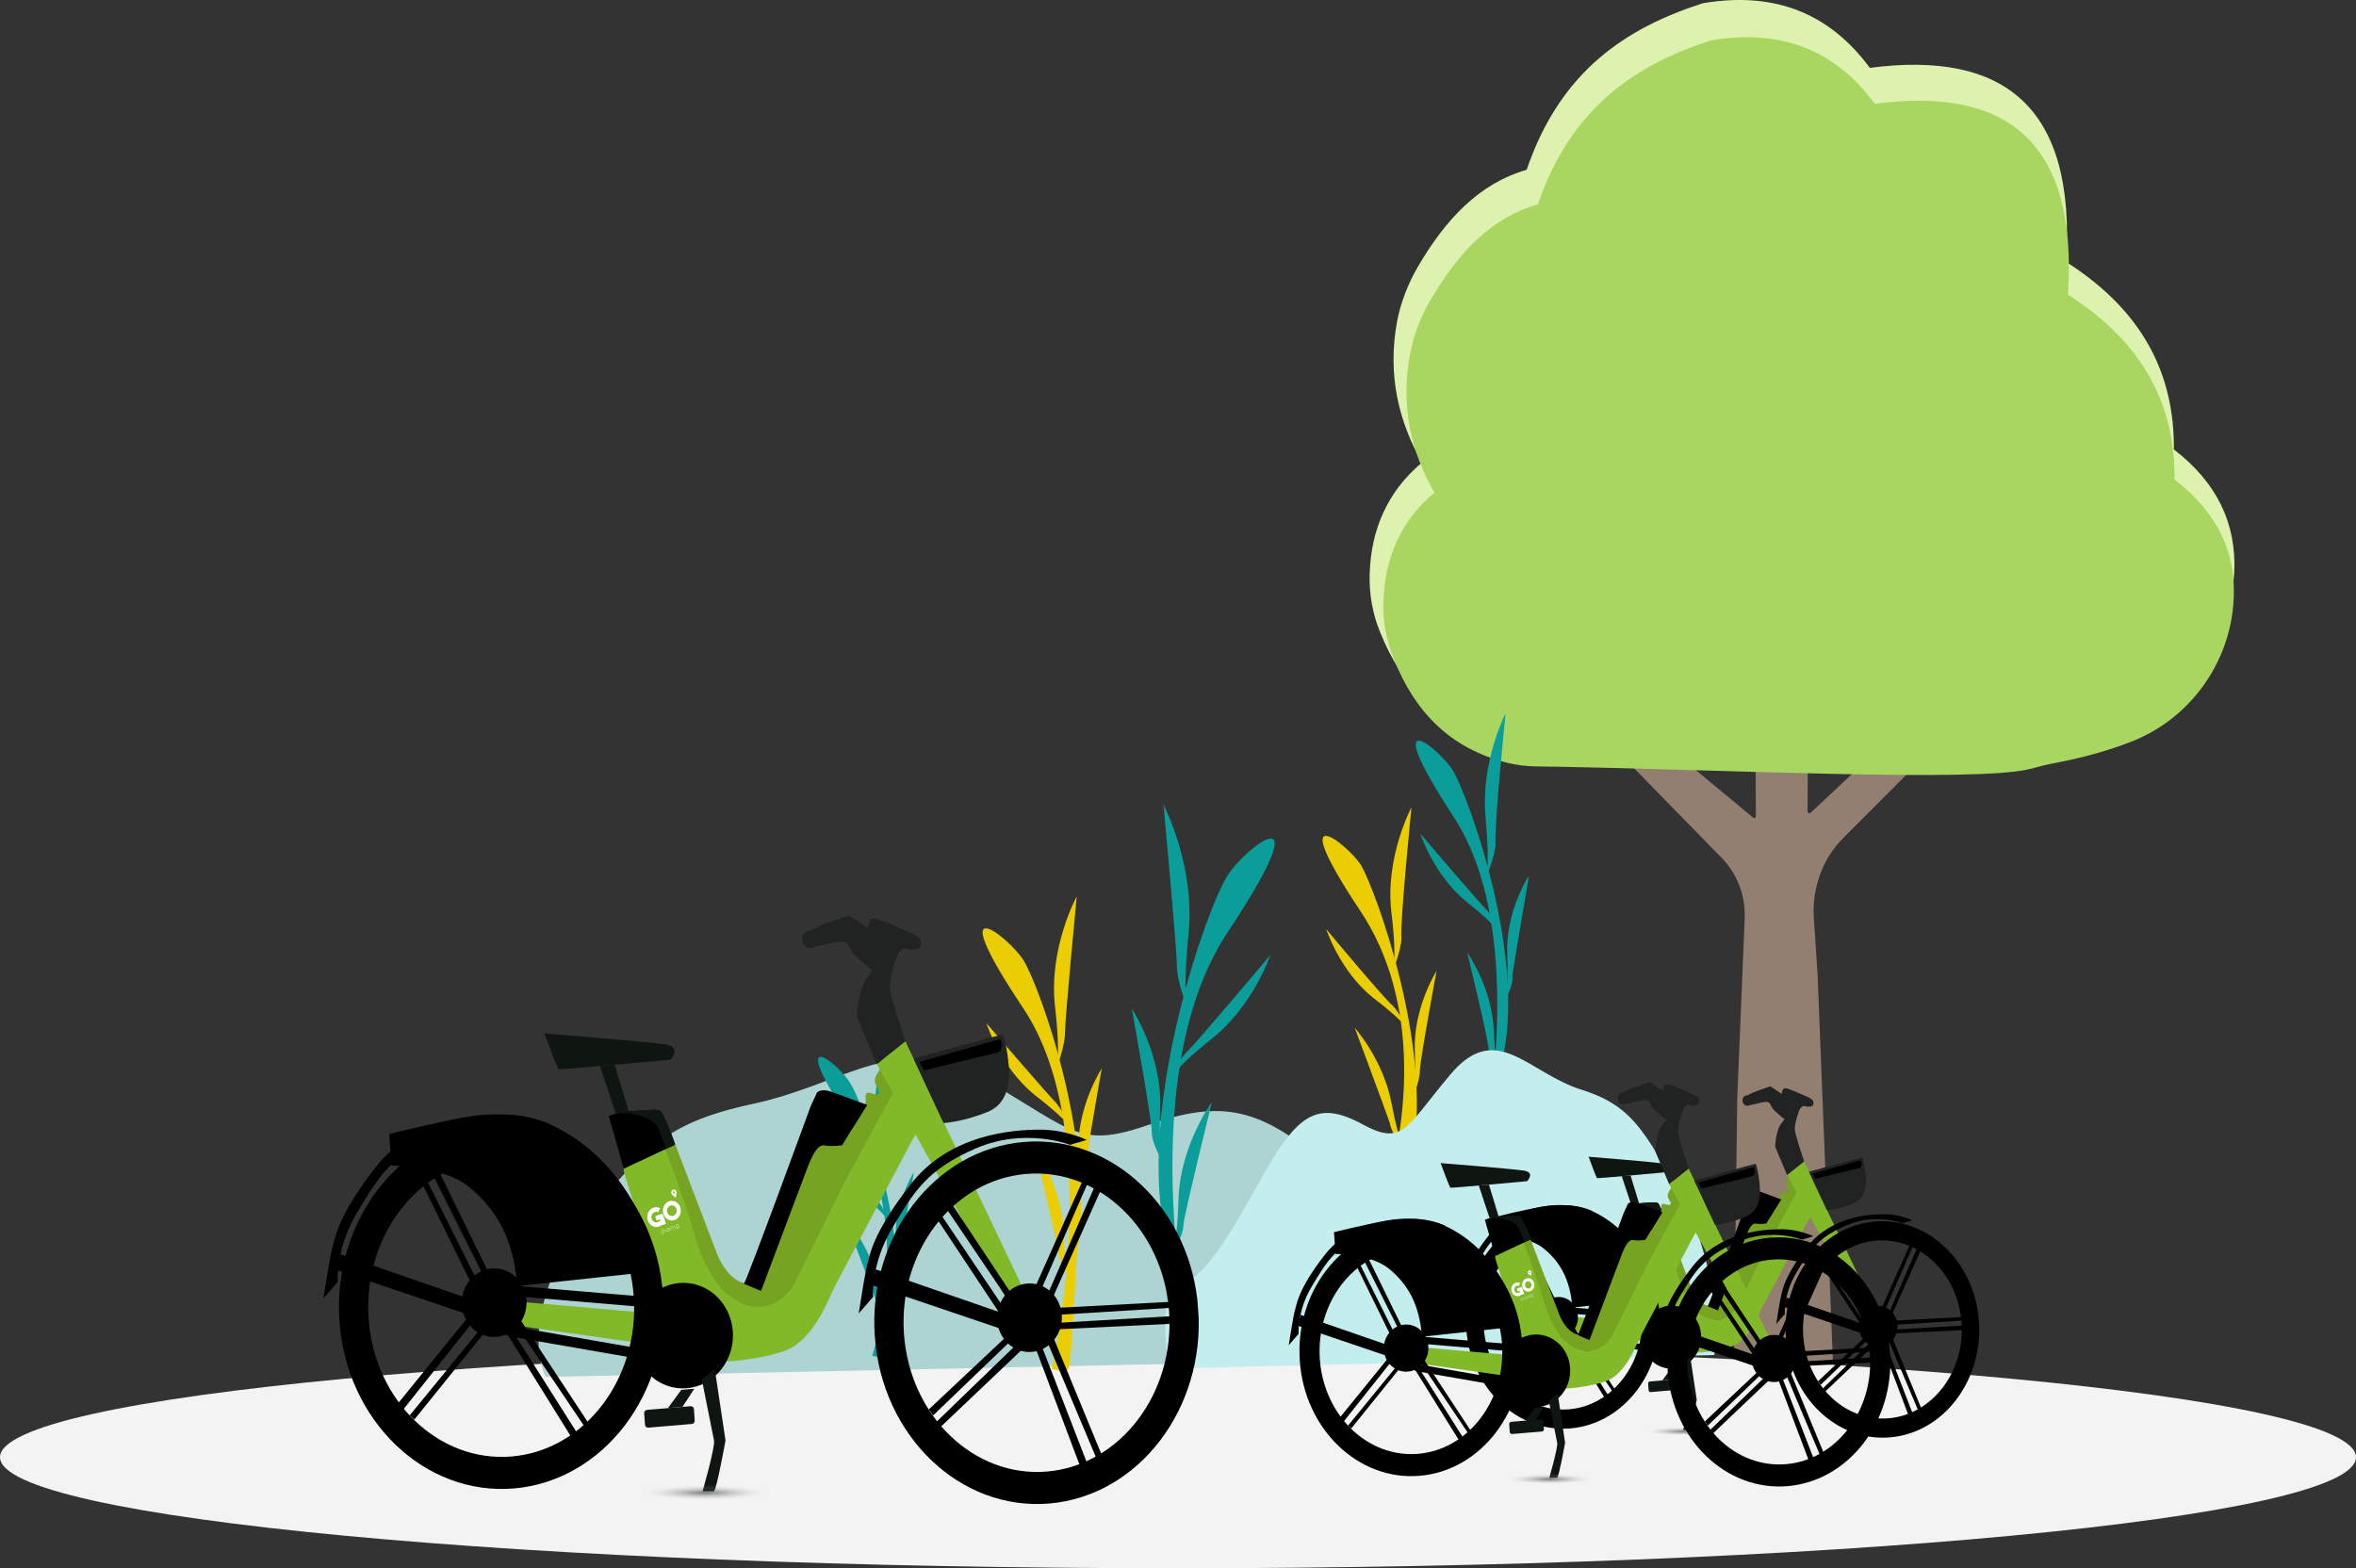 <svg width="350" height="233" viewBox="0 0 350 233" fill="none" xmlns="http://www.w3.org/2000/svg">
<rect x="0" y="0" width="350" height="233" fill="#333333" stroke="none"/>
<path d="M240.68 112.017L255.856 127.55C258.077 129.88 259.278 132.984 259.192 136.285L258.077 163.269L257.52 207.729H272.509L270.013 144.722L269.456 136.375C269.181 131.913 270.751 127.542 273.898 124.431L286.297 112.009L287.96 110.263H280.184L268.985 120.751C268.797 120.948 268.522 120.751 268.522 120.553L268.616 104.633H260.753L260.847 121.237C260.847 121.525 260.573 121.624 260.384 121.434L244.839 108.527L238.082 108.724L240.672 112.025L240.68 112.017Z" fill="#937F6F"/>
<path d="M301.103 110.561C292.682 112.693 253.72 110.561 226.513 110.174C225.124 110.174 223.735 109.976 222.346 109.688C213.368 107.556 208.189 101.728 205.042 93.965C203.928 91.249 203.378 88.335 203.473 85.322C203.661 78.621 206.156 72.99 211.249 68.718C207.828 62.7 206.07 55.81 207.545 47.751C208.103 44.837 209.209 42.12 210.598 39.692C214.671 32.703 219.67 27.27 226.795 25.229C231.794 10.568 241.509 4.163 252.982 0.475C263.992 -1.369 271.957 2.22 277.78 10.082C297.767 7.464 308.408 15.91 306.933 38.91C318.689 46.385 323.036 55.999 322.942 66.775C329.51 71.821 332.194 77.938 331.919 84.828C331.456 94.533 325.163 102.979 316.468 106.379C311.751 108.223 306.933 109.293 304.344 109.68C303.229 110.067 302.123 110.264 301.103 110.552V110.561Z" fill="#DEF2AF"/>
<path d="M301.569 114.249C293.329 116.291 254.923 114.249 228.179 113.862C226.79 113.862 225.401 113.665 224.107 113.376C215.317 111.244 210.13 105.614 207.078 97.942C205.963 95.225 205.414 92.311 205.508 89.496C205.697 82.894 208.098 77.362 213.097 73.188C209.675 67.269 208.004 60.47 209.487 52.51C210.044 49.694 211.056 46.978 212.539 44.549C216.518 37.659 221.517 32.317 228.454 30.374C233.359 16.009 242.98 9.597 254.178 6.007C265.007 4.163 272.871 7.753 278.521 15.425C298.233 12.807 308.686 21.154 307.211 43.776C318.778 51.151 323.126 60.569 323.039 71.245C329.513 76.193 332.197 82.219 331.828 89.01C331.365 98.617 325.166 106.873 316.651 110.174C312.021 112.018 307.305 112.99 304.715 113.475C303.695 113.673 302.683 113.961 301.569 114.249Z" fill="#A9D661"/>
<path d="M175 233C271.65 233 350 225.613 350 216.5C350 207.387 271.65 200 175 200C78.35 200 0 207.387 0 216.5C0 225.613 78.35 233 175 233Z" fill="#F3F3F3"/>
<path d="M84.484 184.124C95.232 171.265 97.799 167.027 111.874 163.997C125.949 160.974 133.362 152.802 146.526 160.518C159.841 168.235 160.297 170.81 171.341 166.875C182.537 163.093 187.991 165.212 197.979 173.688C207.815 182.316 215.533 188.665 222.042 189.121C228.4 189.577 226.281 201.531 226.281 201.531L104.613 204.106L81.005 204.562C78.582 198.509 80.853 191.4 84.484 184.131V184.124Z" fill="#AED3D3"/>
<path d="M130.08 174.368C130.08 174.368 130.824 173.624 130.08 166.674C129.335 159.725 132.563 153.52 132.563 153.52C132.563 153.52 131.075 168.163 131.325 169.894C131.576 171.634 130.087 174.36 130.087 174.36L130.08 174.368Z" fill="#0B9D99"/>
<path d="M132.066 181.568C132.066 181.568 132.066 180.824 127.851 177.353C123.635 173.882 121.896 168.672 121.896 168.672C121.896 168.672 129.339 177.353 130.334 178.348C131.329 179.343 132.074 181.576 132.074 181.576L132.066 181.568Z" fill="#0B9D99"/>
<path d="M132.553 190.249C132.553 190.249 133.298 189.755 133.047 184.294C132.796 178.834 135.774 174.117 135.774 174.117C135.774 174.117 133.791 185.282 133.791 186.77C133.791 188.008 132.553 190.241 132.553 190.241V190.249Z" fill="#0B9D99"/>
<path d="M131.811 196.454C131.811 196.454 131.066 195.96 130.322 190.499C129.327 185.039 125.605 181.066 125.605 181.066C125.605 181.066 129.578 191.737 130.071 192.975C130.565 194.213 131.811 196.446 131.811 196.446V196.454Z" fill="#0B9D99"/>
<path d="M129.578 201.414C129.578 201.414 136.277 181.812 126.35 166.675C116.422 151.538 124.61 157.994 126.35 160.971C128.332 164.199 135.282 183.551 132.799 196.706C132.799 196.706 132.054 201.171 131.804 201.665C131.31 201.916 129.57 201.414 129.57 201.414H129.578Z" fill="#0B9D99"/>
<path d="M156.731 159.231C156.731 159.231 157.726 158.236 156.731 149.555C155.735 140.873 159.959 133.18 159.959 133.18C159.959 133.18 158.219 151.294 158.219 153.276C158.219 155.76 156.731 159.231 156.731 159.231Z" fill="#EACE03"/>
<path d="M159.208 167.92C159.208 167.92 159.208 166.925 153.746 162.71C148.536 158.495 146.553 152.039 146.553 152.039C146.553 152.039 155.737 162.71 156.975 163.948C157.97 165.186 159.208 167.92 159.208 167.92Z" fill="#EACE03"/>
<path d="M159.707 178.59C159.707 178.59 160.452 177.845 160.201 171.147C159.95 164.448 163.672 158.736 163.672 158.736C163.672 158.736 161.189 172.635 161.189 174.367C161.189 176.098 159.7 178.582 159.7 178.582L159.707 178.59Z" fill="#EACE03"/>
<path d="M158.965 190.249C158.965 190.249 158.221 189.505 157.97 182.806C157.719 176.107 153.754 170.646 153.754 170.646C153.754 170.646 156.983 184.295 157.226 186.034C157.476 187.773 158.965 190.249 158.965 190.249Z" fill="#EACE03"/>
<path d="M156.232 203.403C156.232 203.403 164.42 168.412 152.016 149.805C139.605 131.197 149.783 139.134 152.016 142.612C154.5 146.584 162.939 170.152 159.954 186.534C159.954 186.534 159.209 202.666 158.715 203.41C158.465 203.904 156.232 203.41 156.232 203.41V203.403Z" fill="#EACE03"/>
<path d="M206.708 144.756C206.708 144.756 207.703 143.761 206.708 135.574C205.713 127.386 209.685 119.943 209.685 119.943C209.685 119.943 207.946 137.313 208.197 139.295C208.197 141.278 206.708 144.756 206.708 144.756Z" fill="#EACE03"/>
<path d="M209.189 153.193C209.189 153.193 209.189 152.199 203.978 148.234C199.018 144.262 197.028 138.057 197.028 138.057C197.028 138.057 205.71 148.477 206.955 149.472C207.95 150.467 209.189 153.193 209.189 153.193Z" fill="#EACE03"/>
<path d="M209.686 163.363C209.686 163.363 210.431 162.619 210.18 156.171C209.929 149.723 213.408 144.262 213.408 144.262C213.408 144.262 210.924 157.659 210.924 159.148C210.924 160.887 209.686 163.363 209.686 163.363Z" fill="#EACE03"/>
<path d="M208.695 170.807C208.695 170.807 207.951 170.314 206.713 163.858C205.475 157.41 201.252 152.693 201.252 152.693C201.252 152.693 205.969 165.347 206.462 166.835C206.713 168.575 208.695 170.807 208.695 170.807Z" fill="#EACE03"/>
<path d="M205.963 176.762C205.963 176.762 213.9 153.437 202.241 135.574C190.331 117.71 200.258 125.397 202.241 128.624C204.474 132.597 212.662 155.177 209.935 170.807C209.935 170.807 208.94 176.017 208.697 176.511C208.203 177.255 205.97 176.762 205.97 176.762H205.963Z" fill="#EACE03"/>
<path d="M176.568 150.089C176.568 150.089 175.573 148.851 176.568 138.673C177.563 128.496 172.846 119.564 172.846 119.564C172.846 119.564 174.829 140.906 174.829 143.382C174.829 146.109 176.568 150.081 176.568 150.081V150.089Z" fill="#0B9D99"/>
<path d="M173.836 160.51C173.836 160.51 173.836 159.272 180.041 154.305C186.247 149.345 188.723 141.895 188.723 141.895C188.723 141.895 178.051 154.548 176.562 156.036C175.074 157.274 173.836 160.502 173.836 160.502V160.51Z" fill="#0B9D99"/>
<path d="M173.09 173.17C173.09 173.17 172.095 172.426 172.345 164.489C172.596 156.552 168.13 149.846 168.13 149.846C168.13 149.846 171.107 166.221 171.107 168.21C171.107 170.2 173.09 173.17 173.09 173.17Z" fill="#0B9D99"/>
<path d="M173.836 186.81C173.836 186.81 174.831 186.066 175.074 178.129C175.324 170.192 180.034 163.736 180.034 163.736C180.034 163.736 176.061 179.868 175.818 181.85C175.818 183.833 173.836 186.81 173.836 186.81Z" fill="#0B9D99"/>
<path d="M177.31 202.198C177.31 202.198 167.633 161.01 182.27 138.673C196.915 116.587 184.754 126.02 182.27 130.235C179.293 134.952 169.365 162.993 172.836 182.094C172.836 182.094 173.831 201.203 174.075 201.947C174.568 202.942 177.303 202.198 177.303 202.198H177.31Z" fill="#0B9D99"/>
<path d="M220.685 130.57C220.685 130.57 221.43 129.575 220.685 121.387C219.941 113.2 223.663 106 223.663 106C223.663 106 221.923 123.119 222.174 125.352C222.174 127.091 220.685 130.562 220.685 130.562V130.57Z" fill="#0B9D99"/>
<path d="M222.916 139.008C222.916 139.008 222.916 138.013 217.956 134.048C212.996 130.076 211.006 123.871 211.006 123.871C211.006 123.871 219.687 134.048 220.933 135.286C221.928 136.281 222.916 139.008 222.916 139.008Z" fill="#0B9D99"/>
<path d="M223.42 148.935C223.42 148.935 224.164 148.19 223.914 141.742C223.663 135.294 227.142 130.076 227.142 130.076C227.142 130.076 224.909 143.231 224.658 144.962C224.909 146.451 223.42 148.935 223.42 148.935Z" fill="#0B9D99"/>
<path d="M222.917 160.1C222.917 160.1 222.173 159.355 221.922 153.15C221.671 146.702 217.949 141.484 217.949 141.484C217.949 141.484 221.178 154.639 221.178 156.128C221.178 157.616 222.917 160.1 222.917 160.1Z" fill="#0B9D99"/>
<path d="M219.94 172.51C219.94 172.51 227.634 139.259 215.967 121.396C204.3 103.532 213.985 111.219 215.967 114.697C218.2 118.669 226.389 140.999 223.411 156.386C223.411 156.386 222.667 171.774 222.416 172.518C222.165 173.012 219.932 172.518 219.932 172.518L219.94 172.51Z" fill="#0B9D99"/>
<path d="M251.465 181.041C244.682 168.577 242.988 164.438 234.967 161.909C226.946 159.38 222.305 151.481 215.462 159.638C208.618 167.795 208.436 170.385 202.048 166.846C195.576 163.458 192.682 165.767 187.646 174.57C182.709 183.517 178.812 190.132 175.22 190.808C171.71 191.484 173.632 203.34 173.632 203.34L241.507 201.676L254.678 201.312C255.635 195.038 253.934 188.013 251.465 181.048V181.041Z" fill="#C4EDEE"/>
<g clip-path="url(#clip0_21707_140788)">
<path d="M244.238 181.718L244.526 181.583C245.568 181.097 246.77 181.657 247.174 182.817L250.553 192.499C250.62 192.691 250.711 192.871 250.824 193.036C251.475 193.983 253.809 197.036 256.075 195.793C258.578 194.42 262.96 183.325 262.587 184.22C262.587 184.22 266.859 175.519 266.9 175.453C267.735 174.156 268.972 177.513 269.688 178.959L269.629 178.971C269.966 179.653 269.113 180.43 268.747 181.093L262.468 192.945C262.406 193.058 261.814 194.199 261.752 194.314C261.177 195.372 259.905 199.247 257.044 200.109C253.858 201.069 250.709 201.077 249.934 200.882C249.159 200.688 248.126 200.92 247.583 198.808C247.165 197.182 244.39 188.403 243.135 184.45C242.79 183.362 243.272 182.168 244.239 181.717L244.238 181.718Z" fill="#81B928"/>
<path d="M246.06 180.39L246.989 180.106L251.234 191.214C251.469 191.875 251.807 192.491 252.247 193.012C252.849 193.724 253.72 194.368 254.621 193.719C256.258 192.536 258.902 184.454 258.902 184.454C258.902 184.454 260.036 181.483 260.349 181.442C260.662 181.401 261.056 181.415 261.837 181.567C262.618 181.719 263.274 180.402 263.372 180.197C263.47 179.992 264.596 178.38 264.494 177.666C264.393 176.952 264.791 177.109 264.975 177.159C265.16 177.21 266.14 177.574 265.453 176.538C264.765 175.503 266.715 174.279 266.715 174.279L267.332 175.538L267.427 175.874L267.535 176.117L266.443 177.993L262.622 185.05L258.061 194.271C258.061 194.271 255.531 198.333 251.607 194.419C251.607 194.419 250.18 192.791 249.334 189.752C248.488 186.712 246.061 180.391 246.061 180.391L246.06 180.39Z" fill="#76A321"/>
<path d="M284.937 185.119L280.625 195.017L281.108 195.234L285.514 185.364L284.978 185.04L284.937 185.119Z" fill="black"/>
<path d="M284.349 184.75L280.134 194.396L279.634 194.105L283.91 184.521L284.349 184.75Z" fill="black"/>
<path d="M271.586 180.122C271.827 180.562 278.486 194.559 278.486 194.559L277.036 195.59L265.481 174.577L268.006 172.541L271.586 180.122Z" fill="#81B928"/>
<path d="M269.136 174.978L271.394 179.807C271.394 179.807 273.062 179.726 275.289 178.824C277.517 177.923 277.287 175.32 277.067 173.772C276.847 172.225 276.647 171.935 276.647 171.935L268.723 174.087L269.136 174.978Z" fill="#202321"/>
<path d="M269.251 174.38L269.679 175.133L276.305 173.521C276.305 173.521 276.778 173.158 276.413 172.361L269.251 174.38Z" fill="black"/>
<path d="M280.777 213.552C272.868 214.221 265.925 207.572 265.3 198.731C264.675 189.889 270.6 182.154 278.509 181.485C286.418 180.817 293.361 187.465 293.986 196.307C294.611 205.148 288.686 212.884 280.777 213.552ZM278.71 184.321C272.228 184.869 267.372 191.235 267.887 198.512C268.401 205.789 274.094 211.264 280.576 210.716C287.058 210.168 291.914 203.802 291.399 196.525C290.885 189.248 285.192 183.774 278.71 184.321Z" fill="black"/>
<path d="M270.53 205.687L277.181 199.295L276.819 198.882L270.093 205.205L270.463 205.74L270.53 205.687Z" fill="black"/>
<path d="M270.678 206.401L277.954 199.359L278.339 199.916L271.028 206.863L270.678 206.401Z" fill="black"/>
<path d="M271.474 187.133L277.434 195.95L277.835 195.584L271.942 186.689L271.43 187.057L271.474 187.133Z" fill="black"/>
<path d="M270.902 187.53L276.704 196.133L276.235 196.482L270.511 187.848L270.902 187.53Z" fill="black"/>
<path d="M291.727 196.931L281.302 197.541L281.36 198.109L291.808 197.603L291.81 196.932L291.727 196.931Z" fill="black"/>
<path d="M291.74 196.188L281.166 196.837L281.158 196.216L291.711 195.655L291.74 196.188Z" fill="black"/>
<path d="M284.301 210.423L280.116 199.622L279.615 199.922L283.712 210.791L284.333 210.516L284.301 210.423Z" fill="black"/>
<path d="M285.056 209.794L280.568 199.131L281.151 198.864L285.546 209.538L285.056 209.794Z" fill="black"/>
<path d="M276.314 198.001L265.076 194.196L265.396 192.787L276.452 196.614L276.314 198.001Z" fill="black"/>
<path d="M265.149 195.227C265.149 195.227 264.926 192.327 266.835 189.134C268.744 185.941 269.864 183.968 274.243 182.063C278.622 180.158 282.618 181.738 282.618 181.738L284.092 181.307C284.092 181.307 282.278 180.386 279.933 180.393C277.589 180.399 271.981 180.758 268.483 185.235C264.986 189.712 264.845 191.681 264.671 192.194C264.497 192.707 264.065 195.506 264.065 195.506L263.87 196.701" fill="black"/>
<path d="M279.234 200.105C280.816 199.971 282.003 198.505 281.885 196.831C281.766 195.156 280.387 193.907 278.805 194.041C277.223 194.175 276.036 195.641 276.154 197.315C276.273 198.99 277.651 200.239 279.234 200.105Z" fill="black"/>
<path d="M222.266 181.24L222.431 183.585C222.431 183.585 226.934 183.55 229.31 185.478C231.685 187.406 233.268 190.01 233.588 194.266L244.562 193.089L246.205 192.907C246.205 192.907 244.559 183.334 236.119 179.758C236.119 179.758 233.144 178.542 229.093 179.27C225.924 179.839 222.232 180.781 222.232 180.781L222.265 181.239L222.266 181.24Z" fill="black"/>
<path d="M247.285 201.138C247.064 201.156 246.838 201.147 246.614 201.108L233.155 198.768C231.985 198.565 231.174 197.625 231.225 196.535L231.233 196.36C231.289 195.196 232.328 194.278 233.601 194.268C233.681 194.267 233.761 194.271 233.841 194.277L247.284 195.417C248.507 195.52 249.434 196.447 249.441 197.571L249.45 198.945C249.453 199.524 249.215 200.069 248.778 200.481C248.375 200.86 247.844 201.088 247.284 201.136L247.285 201.138ZM233.466 195.19C232.711 195.253 232.096 195.777 232.067 196.407L232.059 196.582C232.03 197.187 232.557 197.739 233.285 197.866L246.745 200.205C247.3 200.302 247.858 200.146 248.236 199.79C248.483 199.556 248.619 199.259 248.617 198.954L248.609 197.58C248.605 196.946 247.995 196.397 247.221 196.331L233.778 195.192C233.722 195.187 233.664 195.185 233.607 195.185C233.559 195.185 233.512 195.188 233.466 195.192L233.466 195.19Z" fill="black"/>
<path d="M233.281 195.616L245.358 196.667L244.92 199.389L232.548 197.634L233.281 195.616Z" fill="#81B928"/>
<path d="M233.299 212.218C225.39 212.887 218.447 206.238 217.822 197.397C217.197 188.555 223.123 180.82 231.032 180.151C238.941 179.483 245.883 186.131 246.509 194.973C247.134 203.814 241.208 211.55 233.299 212.218ZM231.232 182.988C224.75 183.535 219.894 189.901 220.409 197.178C220.923 204.455 226.616 209.93 233.098 209.382C239.581 208.834 244.436 202.468 243.922 195.191C243.407 187.914 237.715 182.44 231.232 182.988Z" fill="black"/>
<path d="M223.532 205.152L229.932 197.097L229.478 196.714L222.985 204.709L223.466 205.221L223.532 205.152Z" fill="black"/>
<path d="M224.055 205.73L230.477 197.881L231.108 197.867L224.459 206.112L224.055 205.73Z" fill="black"/>
<path d="M225.99 184.177L230.811 193.795L231.253 193.491L226.509 183.807L225.956 184.096L225.99 184.177Z" fill="black"/>
<path d="M225.374 184.486L230.064 193.868L229.557 194.145L224.949 184.744L225.374 184.486Z" fill="black"/>
<path d="M238.548 206.746L233.003 197.995L232.6 198.357L238.314 207.549L238.829 207.187L238.548 206.746Z" fill="black"/>
<path d="M239.509 206.66L233.3 197.448L233.771 197.105L239.834 206.313L239.509 206.66Z" fill="black"/>
<path d="M228.837 196.665L217.598 192.859L217.918 191.451L228.975 195.278L228.837 196.665Z" fill="black"/>
<path d="M217.671 193.892C217.671 193.892 217.448 190.992 219.357 187.799C221.267 184.606 222.386 182.633 226.765 180.728C231.144 178.823 235.14 180.403 235.14 180.403L236.614 179.972C236.614 179.972 234.8 179.051 232.455 179.058C230.111 179.064 224.53 179.244 221.032 183.721C217.534 188.198 217.41 190.205 217.194 190.86C217.024 191.375 216.588 194.172 216.588 194.172L216.393 195.367" fill="black"/>
<path d="M231.756 198.771C233.338 198.637 234.525 197.171 234.407 195.497C234.288 193.822 232.91 192.573 231.327 192.707C229.745 192.841 228.558 194.307 228.676 195.981C228.795 197.656 230.174 198.905 231.756 198.771Z" fill="black"/>
<path d="M248.629 203.328C251.064 203.122 252.891 200.866 252.708 198.289C252.526 195.711 250.404 193.789 247.969 193.995C245.534 194.2 243.708 196.457 243.89 199.034C244.072 201.611 246.194 203.534 248.629 203.328Z" fill="black"/>
<path d="M243.035 183.857L241.707 179.186C241.707 179.186 242.386 178.863 243.064 178.808C243.743 178.752 245.224 178.637 245.479 178.636C245.735 178.635 246.239 178.557 246.442 178.914C246.645 179.272 247.57 181.73 247.57 181.73L243.034 183.858L243.035 183.857Z" fill="black"/>
<path d="M247.603 181.713C247.603 181.713 246.653 178.852 246.185 178.68C245.717 178.509 242.681 178.861 242.681 178.861C242.681 178.861 245.502 178.965 246.112 180.272L246.797 182.091L247.602 181.714L247.603 181.713Z" fill="#0F1611"/>
<path d="M242.318 178.968L240.923 174.756L242.232 174.645L243.517 178.866L242.318 178.968Z" fill="#0F1611"/>
<path d="M236.152 172.27C236.152 172.27 237.129 174.968 237.263 175.035C237.397 175.103 247.154 174.193 247.154 174.193C247.154 174.193 248.297 173.051 246.664 172.817C245.032 172.583 236.194 171.877 236.194 171.877L235.99 171.855L236.152 172.269L236.152 172.27Z" fill="#0F1611"/>
<path d="M249.961 202.558C249.961 202.558 250.923 207.366 251.039 207.96C251.155 208.555 250.022 212.47 250.022 212.47C250.022 212.47 250.336 212.47 251.039 212.47C251.276 212.298 252.06 207.96 252.06 207.96L251.106 201.616L249.962 202.557L249.961 202.558Z" fill="#0F1611"/>
<path d="M248.972 204.921L245.093 205.249C244.945 205.261 244.835 205.403 244.847 205.564L244.916 206.554C244.928 206.716 245.057 206.837 245.204 206.824L249.083 206.496C249.23 206.484 249.341 206.343 249.329 206.181L249.259 205.191C249.248 205.03 249.119 204.909 248.972 204.921Z" fill="#0F1611"/>
<path d="M248.135 203.471L246.952 205.091L248.242 204.982L249.293 203.373L248.135 203.471Z" fill="#0F1611"/>
<path d="M265.481 174.576L263.706 170.353C263.706 170.353 263.817 167.965 264.587 166.979C265.358 165.993 265.084 166.324 264.7 165.972C264.466 165.757 263.998 165.346 263.67 165.06C263.432 164.852 263.237 164.592 263.098 164.295L262.981 164.045C262.981 164.045 262.772 163.565 261.911 163.753C261.05 163.941 259.87 164.222 259.87 164.222C259.87 164.222 260.56 162.887 259.816 162.818C258.879 162.731 263.005 161.398 263.005 161.398L264.695 162.531C264.695 162.531 264.719 161.723 265.161 161.686C265.604 161.648 266.963 162.31 268.017 162.739C269.07 163.169 269.566 163.5 269.372 164.092C269.178 164.684 267.969 164.297 267.864 164.306C267.76 164.315 267.349 164.81 267.349 164.81C267.349 164.81 266.481 167.013 266.658 168.034C266.836 169.055 268.014 172.552 268.014 172.552L265.483 174.578L265.481 174.576Z" fill="#202321"/>
<path d="M259.631 164.289C260.025 164.256 260.32 163.878 260.29 163.446C260.259 163.013 259.915 162.69 259.52 162.723C259.126 162.756 258.831 163.134 258.861 163.566C258.892 163.999 259.236 164.322 259.631 164.289Z" fill="#202321"/>
<path d="M247.399 185.725C247.277 185.776 247.215 185.926 247.262 186.059C247.308 186.193 247.638 186.418 247.638 186.418C247.638 186.418 247.751 186.01 247.704 185.876C247.657 185.743 247.521 185.674 247.399 185.725ZM247.513 186.055C247.469 186.073 247.42 186.049 247.403 186C247.387 185.952 247.409 185.898 247.453 185.88C247.498 185.862 247.547 185.886 247.563 185.935C247.58 185.984 247.557 186.037 247.513 186.055Z" fill="white"/>
<path d="M246.781 188.727L246.51 187.94C246.5 187.926 246.494 187.909 246.482 187.897C246.468 187.883 246.449 187.873 246.43 187.868C246.409 187.864 246.388 187.863 246.367 187.864C246.36 187.864 246.354 187.865 246.347 187.865C246.342 187.866 246.336 187.868 246.332 187.87C246.332 187.87 246.332 187.87 246.331 187.87C246.326 187.872 246.321 187.874 246.315 187.875L245.824 188.079L245.954 188.455L246.252 188.332L246.28 188.414C246.252 188.461 246.217 188.501 246.175 188.534C246.134 188.566 246.089 188.59 246.042 188.605C245.994 188.621 245.945 188.627 245.893 188.624C245.842 188.62 245.792 188.607 245.744 188.583C245.69 188.556 245.643 188.519 245.604 188.473C245.564 188.427 245.536 188.375 245.516 188.319C245.496 188.262 245.487 188.203 245.488 188.14C245.489 188.076 245.503 188.015 245.526 187.956C245.551 187.897 245.584 187.846 245.626 187.804C245.669 187.762 245.716 187.73 245.767 187.708C245.819 187.687 245.873 187.677 245.931 187.677C245.988 187.678 246.043 187.692 246.098 187.719L246.249 187.352C246.149 187.302 246.045 187.276 245.939 187.274C245.834 187.272 245.733 187.291 245.637 187.33C245.542 187.369 245.455 187.429 245.377 187.507C245.299 187.585 245.237 187.679 245.192 187.79C245.147 187.899 245.123 188.012 245.122 188.129C245.121 188.244 245.138 188.355 245.176 188.46C245.213 188.566 245.265 188.661 245.335 188.747C245.405 188.832 245.491 188.9 245.591 188.949C245.691 188.999 245.794 189.025 245.901 189.027C246.006 189.029 246.107 189.01 246.202 188.971C246.241 188.954 246.28 188.935 246.317 188.912C246.355 188.889 246.39 188.862 246.422 188.832L246.436 188.872L246.78 188.729L246.781 188.727Z" fill="white"/>
<path d="M247.02 186.76C247.122 186.718 247.227 186.699 247.331 186.706C247.437 186.711 247.535 186.737 247.628 186.783C247.72 186.828 247.804 186.892 247.877 186.975C247.95 187.059 248.007 187.156 248.045 187.269C248.084 187.382 248.101 187.496 248.096 187.611C248.091 187.727 248.068 187.835 248.025 187.936C247.983 188.037 247.925 188.128 247.849 188.209C247.773 188.29 247.684 188.351 247.582 188.393C247.48 188.436 247.375 188.455 247.271 188.448C247.165 188.443 247.067 188.417 246.975 188.371C246.883 188.325 246.8 188.261 246.727 188.178C246.654 188.095 246.598 187.998 246.559 187.885C246.519 187.772 246.503 187.658 246.508 187.543C246.513 187.427 246.536 187.319 246.577 187.218C246.618 187.117 246.677 187.026 246.752 186.946C246.827 186.865 246.916 186.804 247.018 186.762L247.02 186.76ZM247.455 188.017C247.51 187.994 247.558 187.961 247.599 187.918C247.64 187.875 247.672 187.826 247.694 187.77C247.717 187.716 247.73 187.656 247.732 187.595C247.734 187.533 247.725 187.471 247.704 187.411C247.683 187.351 247.653 187.297 247.614 187.252C247.574 187.208 247.53 187.173 247.479 187.148C247.429 187.122 247.375 187.109 247.319 187.106C247.262 187.104 247.206 187.114 247.151 187.137C247.096 187.16 247.048 187.192 247.007 187.235C246.967 187.279 246.935 187.327 246.913 187.383C246.89 187.438 246.877 187.497 246.875 187.558C246.873 187.621 246.882 187.682 246.903 187.743C246.924 187.803 246.954 187.856 246.993 187.901C247.032 187.946 247.077 187.981 247.128 188.006C247.178 188.031 247.232 188.045 247.288 188.047C247.345 188.051 247.401 188.04 247.456 188.017L247.455 188.017Z" fill="white"/>
<path d="M246.417 189.506C246.395 189.503 246.379 189.499 246.369 189.494C246.354 189.486 246.344 189.474 246.338 189.457C246.332 189.44 246.333 189.423 246.339 189.406C246.346 189.389 246.358 189.378 246.373 189.371C246.388 189.364 246.404 189.364 246.417 189.372C246.431 189.379 246.441 189.39 246.445 189.403L246.43 189.421C246.423 189.408 246.416 189.4 246.408 189.395C246.399 189.391 246.391 189.391 246.381 189.396C246.371 189.4 246.364 189.407 246.36 189.417C246.356 189.427 246.355 189.437 246.36 189.448C246.364 189.459 246.37 189.466 246.38 189.471C246.386 189.473 246.396 189.476 246.412 189.48C246.436 189.484 246.455 189.489 246.467 189.495C246.486 189.504 246.498 189.52 246.506 189.54C246.514 189.561 246.513 189.582 246.505 189.603C246.496 189.624 246.482 189.639 246.463 189.646C246.445 189.654 246.425 189.654 246.406 189.644C246.387 189.634 246.375 189.621 246.369 189.603L246.388 189.588C246.394 189.603 246.403 189.614 246.415 189.621C246.429 189.627 246.442 189.628 246.455 189.623C246.469 189.617 246.478 189.607 246.484 189.593C246.49 189.578 246.49 189.564 246.485 189.549C246.481 189.534 246.471 189.524 246.458 189.518C246.451 189.514 246.438 189.51 246.418 189.506L246.417 189.506Z" fill="white"/>
<path d="M246.447 189.165L246.468 189.156L246.529 189.333C246.541 189.306 246.559 189.288 246.585 189.277C246.613 189.265 246.639 189.265 246.663 189.277C246.687 189.289 246.705 189.309 246.715 189.339L246.775 189.513L246.753 189.522L246.694 189.35C246.685 189.328 246.672 189.312 246.652 189.302C246.632 189.293 246.612 189.293 246.593 189.3C246.573 189.308 246.558 189.324 246.549 189.345C246.545 189.354 246.543 189.364 246.542 189.373L246.613 189.579L246.592 189.588L246.446 189.165L246.447 189.165Z" fill="white"/>
<path d="M247.101 189.376L247.08 189.385L247.061 189.332C247.059 189.341 247.057 189.348 247.054 189.355C247.038 189.394 247.011 189.422 246.975 189.436C246.939 189.45 246.903 189.45 246.868 189.432C246.832 189.415 246.808 189.385 246.794 189.346C246.78 189.307 246.781 189.267 246.798 189.227C246.813 189.188 246.84 189.161 246.876 189.146C246.912 189.131 246.948 189.132 246.984 189.15C246.99 189.154 246.997 189.158 247.003 189.162L246.99 189.125L247.012 189.117L247.101 189.376ZM247.04 189.27L247.024 189.223C247.012 189.202 246.995 189.185 246.973 189.175C246.944 189.16 246.914 189.159 246.884 189.171C246.855 189.183 246.832 189.206 246.82 189.238C246.806 189.271 246.806 189.303 246.817 189.336C246.829 189.368 246.849 189.393 246.879 189.407C246.909 189.421 246.938 189.422 246.968 189.409C246.997 189.397 247.02 189.375 247.032 189.342C247.043 189.318 247.046 189.293 247.041 189.268L247.04 189.27Z" fill="white"/>
<path d="M247.086 189.088L247.108 189.079L247.124 189.126C247.126 189.117 247.129 189.109 247.132 189.099C247.144 189.071 247.159 189.051 247.179 189.043L247.188 189.068C247.175 189.074 247.164 189.089 247.154 189.111C247.142 189.141 247.14 189.173 247.15 189.204L247.196 189.338L247.175 189.347L247.085 189.088L247.086 189.088Z" fill="white"/>
<path d="M247.237 188.928C247.242 188.93 247.246 188.935 247.249 188.942C247.251 188.949 247.251 188.955 247.248 188.962C247.246 188.968 247.242 188.972 247.235 188.975C247.229 188.977 247.223 188.977 247.218 188.974C247.212 188.972 247.208 188.967 247.205 188.96C247.203 188.953 247.204 188.947 247.206 188.941C247.208 188.934 247.213 188.93 247.219 188.927C247.225 188.925 247.231 188.925 247.237 188.928ZM247.261 189.015L247.351 189.275L247.33 189.284L247.24 189.024L247.261 189.015Z" fill="white"/>
<path d="M247.379 189.032L247.449 189.233L247.428 189.242L247.338 188.983L247.36 188.974L247.365 188.99C247.378 188.961 247.397 188.941 247.423 188.93C247.451 188.918 247.477 188.918 247.501 188.93C247.525 188.942 247.542 188.962 247.552 188.992L247.612 189.165L247.59 189.174L247.531 189.003C247.523 188.981 247.51 188.965 247.49 188.955C247.47 188.946 247.45 188.946 247.43 188.953C247.411 188.961 247.396 188.977 247.387 188.998C247.383 189.009 247.38 189.021 247.379 189.032Z" fill="white"/>
<path d="M247.901 188.988C247.899 188.996 247.897 189.003 247.894 189.01C247.878 189.049 247.851 189.077 247.815 189.091C247.779 189.106 247.743 189.106 247.707 189.087C247.671 189.07 247.647 189.04 247.633 189.001C247.619 188.961 247.62 188.922 247.637 188.883C247.653 188.844 247.679 188.817 247.715 188.802C247.752 188.786 247.788 188.787 247.823 188.805C247.83 188.808 247.837 188.813 247.843 188.816L247.83 188.78L247.852 188.771L247.921 188.972C247.934 189.011 247.933 189.05 247.918 189.088C247.903 189.127 247.876 189.153 247.84 189.169C247.804 189.184 247.767 189.183 247.732 189.164C247.724 189.161 247.717 189.156 247.711 189.152L247.732 189.134C247.732 189.134 247.738 189.138 247.742 189.14C247.772 189.155 247.802 189.155 247.832 189.144C247.861 189.132 247.883 189.109 247.896 189.077C247.908 189.048 247.911 189.018 247.902 188.988L247.901 188.988ZM247.864 188.878C247.852 188.856 247.835 188.84 247.813 188.83C247.783 188.815 247.754 188.815 247.724 188.826C247.694 188.838 247.671 188.861 247.659 188.894C247.645 188.927 247.645 188.959 247.657 188.992C247.668 189.024 247.688 189.049 247.718 189.063C247.748 189.078 247.778 189.078 247.808 189.066C247.837 189.055 247.86 189.032 247.872 188.999C247.882 188.976 247.885 188.951 247.882 188.927L247.865 188.876L247.864 188.878Z" fill="white"/>
<path d="M253.699 194.066C254.164 193.221 259.614 178.312 259.614 178.312C259.614 178.312 260.153 177.154 260.175 177.104C260.198 177.054 260.604 176.742 261.358 177.004C262.112 177.267 264.626 178.207 264.626 178.207L262.395 181.779C262.395 181.779 261.461 181.915 260.857 181.794C260.254 181.673 259.775 182.577 259.274 183.904C258.773 185.231 255.209 194.702 255.209 194.702" fill="black"/>
<ellipse opacity="0.5" cx="250.336" cy="212.471" rx="5.643" ry="0.686" fill="url(#paint0_radial_21707_140788)"/>
</g>
<g clip-path="url(#clip1_21707_140788)">
<path d="M223.502 184.152L223.833 183.998C225.032 183.438 226.416 184.082 226.882 185.417L230.771 196.564C230.849 196.785 230.953 196.992 231.083 197.181C231.832 198.271 234.519 201.786 237.128 200.355C240.009 198.774 245.054 186.003 244.624 187.033C244.624 187.033 249.541 177.017 249.589 176.941C250.551 175.448 251.974 179.312 252.798 180.976L252.73 180.99C253.119 181.776 252.136 182.67 251.715 183.434L244.487 197.076C244.415 197.206 243.735 198.52 243.663 198.652C243.001 199.87 241.537 204.331 238.243 205.324C234.575 206.429 230.951 206.437 230.059 206.213C229.167 205.99 227.978 206.257 227.352 203.825C226.871 201.954 223.676 191.848 222.232 187.298C221.835 186.046 222.39 184.671 223.502 184.151L223.502 184.152Z" fill="#81B928"/>
<path d="M225.6 182.624L226.669 182.297L231.555 195.083C231.825 195.845 232.215 196.554 232.721 197.154C233.414 197.973 234.417 198.715 235.454 197.967C237.338 196.605 240.382 187.303 240.382 187.303C240.382 187.303 241.688 183.882 242.048 183.835C242.408 183.788 242.861 183.804 243.76 183.979C244.66 184.154 245.415 182.638 245.528 182.402C245.641 182.166 246.937 180.31 246.82 179.488C246.703 178.666 247.161 178.847 247.373 178.905C247.586 178.963 248.715 179.382 247.923 178.19C247.132 176.998 249.376 175.59 249.376 175.59L250.086 177.038L250.195 177.426L250.32 177.705L249.062 179.865L244.665 187.988L239.414 198.602C239.414 198.602 236.501 203.279 231.984 198.773C231.984 198.773 230.342 196.9 229.368 193.401C228.394 189.902 225.6 182.626 225.6 182.626L225.6 182.624Z" fill="#76A321"/>
<path d="M270.352 188.066L265.388 199.461L265.944 199.711L271.016 188.348L270.399 187.976L270.352 188.066Z" fill="black"/>
<path d="M269.675 187.642L264.823 198.745L264.247 198.41L269.169 187.378L269.675 187.642Z" fill="black"/>
<path d="M254.983 182.314C255.261 182.821 262.925 198.932 262.925 198.932L261.257 200.12L247.956 175.931L250.862 173.588L254.983 182.314Z" fill="#81B928"/>
<path d="M252.162 176.394L254.762 181.952C254.762 181.952 256.682 181.859 259.246 180.821C261.81 179.784 261.546 176.788 261.293 175.006C261.039 173.225 260.809 172.891 260.809 172.891L251.688 175.369L252.162 176.394Z" fill="#202321"/>
<path d="M252.296 175.703L252.788 176.571L260.415 174.714C260.415 174.714 260.96 174.297 260.54 173.38L252.296 175.703Z" fill="black"/>
<path d="M265.563 220.797C256.458 221.567 248.466 213.914 247.747 203.736C247.027 193.558 253.848 184.653 262.953 183.884C272.057 183.115 280.049 190.768 280.769 200.945C281.488 211.123 274.667 220.028 265.563 220.797ZM263.184 187.149C255.722 187.78 250.132 195.107 250.725 203.484C251.317 211.862 257.87 218.163 265.332 217.532C272.794 216.902 278.383 209.574 277.791 201.197C277.199 192.82 270.646 186.518 263.184 187.149Z" fill="black"/>
<path d="M253.767 211.743L261.424 204.385L261.007 203.91L253.265 211.188L253.69 211.805L253.767 211.743Z" fill="black"/>
<path d="M253.938 212.565L262.314 204.459L262.757 205.101L254.34 213.098L253.938 212.565Z" fill="black"/>
<path d="M254.854 190.387L261.715 200.536L262.177 200.114L255.393 189.876L254.804 190.299L254.854 190.387Z" fill="black"/>
<path d="M254.195 190.843L260.874 200.747L260.334 201.148L253.746 191.209L254.195 190.843Z" fill="black"/>
<path d="M278.168 201.663L266.167 202.365L266.235 203.019L278.262 202.436L278.264 201.664L278.168 201.663Z" fill="black"/>
<path d="M278.183 200.808L266.01 201.555L266.002 200.84L278.15 200.195L278.183 200.808Z" fill="black"/>
<path d="M269.62 217.193L264.802 204.76L264.225 205.106L268.941 217.616L269.656 217.3L269.62 217.193Z" fill="black"/>
<path d="M270.489 216.469L265.323 204.195L265.993 203.887L271.053 216.175L270.489 216.469Z" fill="black"/>
<path d="M260.426 202.895L247.489 198.515L247.858 196.893L260.585 201.298L260.426 202.895Z" fill="black"/>
<path d="M247.573 199.703C247.573 199.703 247.316 196.365 249.514 192.689C251.712 189.014 253.001 186.742 258.042 184.549C263.082 182.356 267.682 184.175 267.682 184.175L269.379 183.679C269.379 183.679 267.291 182.619 264.592 182.627C261.893 182.634 255.437 183.047 251.412 188.2C247.386 193.354 247.223 195.621 247.023 196.211C246.823 196.802 246.325 200.024 246.325 200.024L246.101 201.399" fill="black"/>
<path d="M263.787 205.319C265.608 205.165 266.974 203.477 266.838 201.55C266.702 199.622 265.115 198.185 263.293 198.338C261.472 198.492 260.105 200.18 260.242 202.107C260.378 204.035 261.965 205.473 263.787 205.319Z" fill="black"/>
<path d="M198.209 183.601L198.399 186.301C198.399 186.301 203.583 186.26 206.317 188.48C209.051 190.699 210.874 193.697 211.243 198.596L223.875 197.241L225.766 197.032C225.766 197.032 223.872 186.012 214.155 181.896C214.155 181.896 210.731 180.496 206.068 181.334C202.419 181.989 198.17 183.073 198.17 183.073L198.207 183.6L198.209 183.601Z" fill="black"/>
<path d="M227.009 206.506C226.755 206.528 226.495 206.517 226.237 206.472L210.743 203.778C209.397 203.545 208.463 202.463 208.522 201.207L208.532 201.006C208.595 199.667 209.792 198.609 211.257 198.598C211.35 198.597 211.442 198.601 211.533 198.609L227.008 199.921C228.416 200.04 229.483 201.106 229.491 202.401L229.501 203.982C229.505 204.648 229.231 205.275 228.728 205.75C228.264 206.186 227.653 206.449 227.008 206.504L227.009 206.506ZM211.102 199.659C210.233 199.732 209.525 200.335 209.491 201.061L209.482 201.262C209.448 201.958 210.055 202.593 210.894 202.739L226.387 205.432C227.027 205.544 227.669 205.364 228.104 204.954C228.389 204.685 228.545 204.343 228.543 203.993L228.533 202.411C228.528 201.681 227.827 201.049 226.936 200.973L211.461 199.661C211.397 199.656 211.33 199.654 211.264 199.653C211.209 199.653 211.155 199.657 211.102 199.661L211.102 199.659Z" fill="black"/>
<path d="M210.889 200.15L224.791 201.36L224.287 204.493L210.045 202.473L210.889 200.15Z" fill="#81B928"/>
<path d="M210.909 219.26C201.805 220.03 193.813 212.377 193.093 202.199C192.374 192.021 199.195 183.116 208.299 182.347C217.404 181.577 225.396 189.231 226.116 199.408C226.835 209.586 220.014 218.491 210.909 219.26ZM208.53 185.612C201.068 186.242 195.479 193.57 196.071 201.947C196.664 210.324 203.216 216.626 210.678 215.995C218.141 215.365 223.73 208.037 223.137 199.66C222.545 191.283 215.992 184.981 208.53 185.612Z" fill="black"/>
<path d="M199.666 211.128L207.034 201.857L206.51 201.415L199.037 210.618L199.59 211.208L199.666 211.128Z" fill="black"/>
<path d="M200.268 211.794L207.661 202.759L208.388 202.743L200.734 212.234L200.268 211.794Z" fill="black"/>
<path d="M202.496 186.982L208.046 198.053L208.554 197.703L203.093 186.556L202.457 186.888L202.496 186.982Z" fill="black"/>
<path d="M201.786 187.338L207.186 198.138L206.602 198.456L201.297 187.635L201.786 187.338Z" fill="black"/>
<path d="M216.952 212.963L210.569 202.89L210.104 203.307L216.683 213.888L217.275 213.471L216.952 212.963Z" fill="black"/>
<path d="M218.058 212.863L210.911 202.26L211.453 201.864L218.432 212.464L218.058 212.863Z" fill="black"/>
<path d="M205.774 201.358L192.835 196.977L193.204 195.356L205.932 199.761L205.774 201.358Z" fill="black"/>
<path d="M192.919 198.166C192.919 198.166 192.663 194.828 194.861 191.152C197.059 187.477 198.348 185.204 203.388 183.012C208.429 180.819 213.029 182.638 213.029 182.638L214.726 182.142C214.726 182.142 212.637 181.082 209.938 181.089C207.24 181.097 200.815 181.304 196.789 186.458C192.762 191.611 192.619 193.921 192.371 194.675C192.175 195.268 191.673 198.488 191.673 198.488L191.448 199.863" fill="black"/>
<path d="M209.133 203.782C210.955 203.628 212.321 201.94 212.185 200.013C212.048 198.085 210.461 196.647 208.64 196.801C206.818 196.955 205.452 198.643 205.588 200.57C205.725 202.498 207.312 203.935 209.133 203.782Z" fill="black"/>
<path d="M228.557 209.028C231.36 208.791 233.462 206.194 233.252 203.227C233.043 200.26 230.6 198.047 227.797 198.284C224.994 198.521 222.892 201.118 223.101 204.085C223.311 207.052 225.754 209.265 228.557 209.028Z" fill="black"/>
<path d="M222.117 186.615L220.589 181.238C220.589 181.238 221.37 180.865 222.151 180.802C222.932 180.738 224.636 180.606 224.931 180.604C225.225 180.603 225.806 180.513 226.039 180.925C226.273 181.337 227.337 184.165 227.337 184.165L222.116 186.616L222.117 186.615Z" fill="black"/>
<path d="M227.375 184.148C227.375 184.148 226.281 180.854 225.743 180.656C225.205 180.459 221.709 180.865 221.709 180.865C221.709 180.865 224.957 180.984 225.659 182.489L226.448 184.583L227.374 184.148L227.375 184.148Z" fill="#0F1611"/>
<path d="M221.292 180.983L219.685 176.135L221.193 176.007L222.672 180.867L221.292 180.983Z" fill="#0F1611"/>
<path d="M214.193 173.274C214.193 173.274 215.318 176.38 215.472 176.457C215.626 176.535 226.859 175.488 226.859 175.488C226.859 175.488 228.175 174.173 226.295 173.904C224.415 173.635 214.242 172.822 214.242 172.822L214.008 172.797L214.193 173.273L214.193 173.274Z" fill="#0F1611"/>
<path d="M230.09 208.143C230.09 208.143 231.197 213.678 231.331 214.362C231.465 215.046 230.16 219.553 230.16 219.553C230.16 219.553 230.521 219.553 231.331 219.553C231.604 219.356 232.506 214.362 232.506 214.362L231.408 207.059L230.091 208.143L230.09 208.143Z" fill="#0F1611"/>
<path d="M228.951 210.864L224.486 211.242C224.316 211.256 224.189 211.418 224.202 211.605L224.283 212.744C224.296 212.93 224.444 213.069 224.614 213.055L229.079 212.678C229.249 212.663 229.376 212.501 229.363 212.315L229.282 211.175C229.269 210.989 229.121 210.85 228.951 210.864Z" fill="#0F1611"/>
<path d="M227.988 209.195L226.626 211.06L228.111 210.935L229.321 209.082L227.988 209.195Z" fill="#0F1611"/>
<path d="M247.956 175.928L245.912 171.067C245.912 171.067 246.04 168.319 246.927 167.183C247.814 166.048 247.498 166.429 247.057 166.024C246.787 165.777 246.248 165.304 245.871 164.975C245.597 164.735 245.373 164.436 245.212 164.094L245.078 163.806C245.078 163.806 244.837 163.253 243.846 163.469C242.854 163.686 241.496 164.009 241.496 164.009C241.496 164.009 242.29 162.472 241.434 162.393C240.356 162.293 245.105 160.759 245.105 160.759L247.05 162.063C247.05 162.063 247.078 161.133 247.587 161.09C248.097 161.047 249.661 161.808 250.874 162.303C252.087 162.798 252.658 163.179 252.434 163.86C252.211 164.542 250.819 164.097 250.699 164.107C250.579 164.117 250.106 164.687 250.106 164.687C250.106 164.687 249.107 167.222 249.311 168.398C249.515 169.573 250.871 173.599 250.871 173.599L247.958 175.93L247.956 175.928Z" fill="#202321"/>
<path d="M241.221 164.087C241.675 164.048 242.015 163.614 241.979 163.116C241.944 162.618 241.548 162.246 241.094 162.284C240.64 162.322 240.3 162.757 240.335 163.255C240.37 163.753 240.767 164.125 241.221 164.087Z" fill="#202321"/>
<path d="M227.14 188.763C227 188.822 226.929 188.995 226.982 189.148C227.036 189.302 227.416 189.561 227.416 189.561C227.416 189.561 227.545 189.091 227.492 188.938C227.438 188.784 227.281 188.704 227.14 188.763ZM227.272 189.144C227.221 189.165 227.164 189.137 227.145 189.081C227.127 189.025 227.152 188.963 227.203 188.942C227.254 188.921 227.311 188.949 227.329 189.005C227.348 189.061 227.323 189.123 227.272 189.144Z" fill="white"/>
<path d="M226.429 192.222L226.117 191.315C226.106 191.299 226.098 191.279 226.084 191.265C226.068 191.249 226.047 191.238 226.025 191.233C226.001 191.228 225.977 191.226 225.952 191.227C225.945 191.228 225.937 191.229 225.93 191.229C225.924 191.23 225.917 191.233 225.912 191.234C225.912 191.234 225.912 191.234 225.911 191.234C225.906 191.237 225.9 191.239 225.893 191.24L225.328 191.475L225.477 191.908L225.82 191.766L225.853 191.861C225.82 191.915 225.779 191.961 225.732 191.999C225.684 192.036 225.633 192.064 225.578 192.081C225.523 192.099 225.467 192.106 225.407 192.103C225.348 192.098 225.291 192.083 225.235 192.055C225.173 192.024 225.12 191.982 225.074 191.929C225.029 191.875 224.996 191.816 224.973 191.751C224.95 191.686 224.94 191.618 224.941 191.545C224.942 191.472 224.958 191.402 224.985 191.334C225.013 191.266 225.051 191.207 225.1 191.159C225.149 191.11 225.203 191.074 225.262 191.049C225.322 191.024 225.384 191.013 225.45 191.013C225.517 191.014 225.58 191.03 225.643 191.061L225.816 190.638C225.701 190.581 225.582 190.551 225.46 190.549C225.339 190.546 225.223 190.569 225.113 190.613C225.003 190.658 224.903 190.727 224.813 190.817C224.723 190.907 224.652 191.015 224.6 191.142C224.548 191.268 224.521 191.399 224.52 191.532C224.518 191.665 224.538 191.793 224.581 191.914C224.624 192.036 224.684 192.145 224.765 192.244C224.846 192.343 224.944 192.42 225.059 192.477C225.175 192.534 225.294 192.564 225.416 192.566C225.537 192.569 225.653 192.546 225.763 192.502C225.808 192.483 225.852 192.46 225.895 192.434C225.938 192.407 225.979 192.377 226.016 192.342L226.032 192.388L226.428 192.224L226.429 192.222Z" fill="white"/>
<path d="M226.705 189.958C226.822 189.909 226.942 189.887 227.063 189.895C227.184 189.901 227.298 189.931 227.404 189.983C227.51 190.035 227.606 190.109 227.69 190.205C227.775 190.301 227.84 190.413 227.884 190.543C227.929 190.673 227.949 190.804 227.943 190.937C227.938 191.07 227.91 191.194 227.862 191.311C227.813 191.428 227.746 191.532 227.658 191.625C227.571 191.718 227.468 191.789 227.351 191.837C227.234 191.886 227.113 191.908 226.993 191.901C226.871 191.894 226.758 191.864 226.653 191.812C226.546 191.759 226.451 191.685 226.367 191.59C226.282 191.494 226.219 191.382 226.173 191.252C226.128 191.122 226.109 190.991 226.114 190.858C226.12 190.725 226.147 190.601 226.194 190.484C226.241 190.368 226.309 190.263 226.395 190.172C226.482 190.079 226.585 190.008 226.702 189.959L226.705 189.958ZM227.205 191.404C227.268 191.378 227.323 191.34 227.371 191.29C227.418 191.241 227.455 191.185 227.48 191.12C227.507 191.057 227.521 190.989 227.524 190.918C227.526 190.847 227.516 190.776 227.491 190.707C227.467 190.637 227.433 190.575 227.388 190.524C227.342 190.473 227.291 190.433 227.232 190.403C227.175 190.374 227.113 190.358 227.048 190.356C226.983 190.353 226.918 190.364 226.855 190.391C226.792 190.417 226.736 190.455 226.69 190.504C226.643 190.554 226.606 190.61 226.581 190.674C226.554 190.738 226.54 190.806 226.537 190.876C226.535 190.948 226.545 191.019 226.569 191.088C226.594 191.158 226.628 191.219 226.673 191.271C226.719 191.322 226.77 191.362 226.828 191.391C226.886 191.42 226.948 191.436 227.013 191.439C227.078 191.443 227.142 191.43 227.206 191.404L227.205 191.404Z" fill="white"/>
<path d="M226.01 193.118C225.985 193.114 225.966 193.11 225.955 193.104C225.938 193.095 225.926 193.081 225.919 193.062C225.913 193.042 225.913 193.023 225.92 193.003C225.929 192.984 225.942 192.971 225.959 192.963C225.977 192.954 225.995 192.955 226.01 192.964C226.026 192.972 226.037 192.984 226.043 193L226.025 193.02C226.017 193.006 226.009 192.996 225.999 192.991C225.989 192.986 225.98 192.985 225.969 192.991C225.957 192.997 225.949 193.004 225.945 193.015C225.94 193.027 225.939 193.039 225.944 193.051C225.949 193.064 225.956 193.073 225.967 193.077C225.974 193.08 225.986 193.084 226.004 193.088C226.032 193.093 226.054 193.098 226.067 193.105C226.089 193.116 226.103 193.134 226.112 193.157C226.121 193.181 226.12 193.206 226.111 193.23C226.101 193.254 226.085 193.27 226.063 193.279C226.042 193.288 226.019 193.288 225.997 193.277C225.975 193.266 225.961 193.251 225.954 193.229L225.977 193.212C225.983 193.23 225.994 193.242 226.008 193.25C226.023 193.257 226.038 193.258 226.054 193.252C226.07 193.246 226.08 193.235 226.087 193.218C226.094 193.201 226.094 193.185 226.088 193.168C226.083 193.15 226.073 193.139 226.057 193.132C226.049 193.128 226.034 193.123 226.012 193.118L226.01 193.118Z" fill="white"/>
<path d="M226.044 192.723L226.069 192.713L226.139 192.916C226.153 192.885 226.174 192.864 226.204 192.851C226.236 192.838 226.266 192.838 226.294 192.852C226.321 192.866 226.341 192.889 226.353 192.923L226.422 193.123L226.397 193.133L226.328 192.935C226.319 192.91 226.304 192.892 226.281 192.881C226.258 192.87 226.235 192.87 226.212 192.879C226.189 192.887 226.172 192.905 226.162 192.93C226.158 192.94 226.155 192.951 226.154 192.962L226.236 193.2L226.211 193.21L226.043 192.723L226.044 192.723Z" fill="white"/>
<path d="M226.797 192.966L226.773 192.976L226.751 192.916C226.749 192.926 226.746 192.934 226.743 192.943C226.725 192.988 226.694 193.019 226.652 193.036C226.611 193.052 226.57 193.052 226.529 193.031C226.488 193.011 226.46 192.977 226.444 192.932C226.428 192.887 226.429 192.841 226.448 192.795C226.466 192.75 226.497 192.72 226.538 192.702C226.58 192.685 226.621 192.686 226.662 192.707C226.67 192.711 226.678 192.716 226.684 192.72L226.67 192.678L226.695 192.668L226.797 192.966ZM226.727 192.845L226.708 192.791C226.695 192.766 226.676 192.747 226.65 192.735C226.616 192.718 226.582 192.717 226.548 192.731C226.514 192.744 226.488 192.771 226.474 192.808C226.458 192.846 226.458 192.883 226.471 192.92C226.484 192.958 226.507 192.986 226.542 193.002C226.576 193.019 226.61 193.019 226.644 193.005C226.678 192.99 226.704 192.965 226.718 192.927C226.73 192.9 226.733 192.871 226.728 192.843L226.727 192.845Z" fill="white"/>
<path d="M226.78 192.635L226.805 192.624L226.824 192.679C226.826 192.668 226.83 192.658 226.833 192.648C226.847 192.615 226.865 192.592 226.887 192.582L226.898 192.612C226.882 192.619 226.87 192.635 226.859 192.661C226.844 192.696 226.843 192.732 226.854 192.768L226.907 192.922L226.882 192.933L226.779 192.635L226.78 192.635Z" fill="white"/>
<path d="M226.954 192.451C226.96 192.454 226.965 192.46 226.967 192.468C226.97 192.476 226.97 192.483 226.967 192.49C226.964 192.497 226.959 192.502 226.952 192.505C226.945 192.508 226.938 192.508 226.932 192.505C226.925 192.502 226.92 192.496 226.918 192.488C226.915 192.48 226.916 192.473 226.918 192.466C226.921 192.459 226.926 192.454 226.933 192.451C226.94 192.448 226.947 192.448 226.954 192.451ZM226.982 192.552L227.085 192.851L227.061 192.862L226.957 192.562L226.982 192.552Z" fill="white"/>
<path d="M227.118 192.57L227.198 192.801L227.173 192.812L227.07 192.514L227.095 192.503L227.102 192.523C227.116 192.489 227.138 192.466 227.168 192.453C227.2 192.44 227.23 192.439 227.258 192.453C227.285 192.467 227.305 192.49 227.317 192.524L227.385 192.724L227.36 192.734L227.292 192.537C227.283 192.512 227.268 192.493 227.245 192.483C227.222 192.472 227.199 192.471 227.176 192.48C227.154 192.489 227.137 192.507 227.127 192.531C227.121 192.544 227.118 192.557 227.118 192.57Z" fill="white"/>
<path d="M227.719 192.52C227.716 192.529 227.713 192.537 227.71 192.545C227.692 192.59 227.661 192.622 227.619 192.639C227.578 192.655 227.536 192.655 227.495 192.634C227.454 192.614 227.426 192.58 227.41 192.535C227.394 192.489 227.395 192.443 227.414 192.398C227.432 192.353 227.463 192.323 227.505 192.305C227.546 192.288 227.588 192.289 227.629 192.309C227.637 192.313 227.645 192.318 227.651 192.322L227.637 192.28L227.661 192.27L227.742 192.502C227.757 192.546 227.756 192.591 227.738 192.634C227.72 192.679 227.689 192.71 227.648 192.728C227.606 192.745 227.565 192.744 227.524 192.723C227.515 192.719 227.507 192.714 227.5 192.708L227.523 192.688C227.523 192.688 227.531 192.693 227.536 192.695C227.57 192.712 227.604 192.713 227.638 192.699C227.673 192.686 227.698 192.659 227.713 192.622C227.727 192.589 227.73 192.554 227.72 192.52L227.719 192.52ZM227.675 192.393C227.662 192.368 227.643 192.35 227.617 192.338C227.583 192.321 227.549 192.32 227.514 192.334C227.48 192.347 227.454 192.374 227.44 192.411C227.424 192.449 227.424 192.487 227.437 192.524C227.45 192.562 227.474 192.59 227.508 192.606C227.542 192.623 227.576 192.623 227.611 192.61C227.645 192.597 227.671 192.57 227.685 192.532C227.696 192.506 227.7 192.477 227.697 192.449L227.676 192.391L227.675 192.393Z" fill="white"/>
<path d="M234.393 198.364C234.928 197.391 241.201 180.23 241.201 180.23C241.201 180.23 241.822 178.896 241.848 178.839C241.874 178.781 242.342 178.422 243.209 178.724C244.077 179.026 246.972 180.108 246.972 180.108L244.404 184.221C244.404 184.221 243.328 184.377 242.633 184.238C241.938 184.098 241.387 185.138 240.81 186.666C240.233 188.194 236.131 199.096 236.131 199.096" fill="black"/>
<ellipse opacity="0.5" cx="230.521" cy="219.553" rx="6.496" ry="0.789" fill="url(#paint1_radial_21707_140788)"/>
</g>
<g clip-path="url(#clip2_21707_140788)">
<path d="M94.678 170.052L95.16 169.827C96.906 169.012 98.919 169.95 99.597 171.893L105.256 188.112C105.369 188.434 105.521 188.735 105.71 189.011C106.8 190.597 110.71 195.712 114.506 193.629C118.698 191.329 126.039 172.745 125.413 174.244C125.413 174.244 132.569 159.669 132.639 159.559C134.038 157.386 136.109 163.009 137.308 165.431L137.209 165.451C137.774 166.595 136.345 167.895 135.733 169.007L125.215 188.858C125.11 189.048 124.12 190.96 124.015 191.151C123.052 192.924 120.922 199.415 116.129 200.859C110.792 202.467 105.518 202.48 104.22 202.154C102.922 201.828 101.191 202.217 100.281 198.679C99.581 195.956 94.933 181.251 92.831 174.629C92.252 172.808 93.061 170.807 94.679 170.051L94.678 170.052Z" fill="#81B928"/>
<path d="M97.731 167.832L99.287 167.355L106.397 185.961C106.79 187.069 107.357 188.1 108.094 188.973C109.102 190.165 110.562 191.245 112.07 190.157C114.812 188.175 119.242 174.639 119.242 174.639C119.242 174.639 121.141 169.661 121.665 169.593C122.19 169.525 122.849 169.548 124.157 169.802C125.466 170.057 126.565 167.851 126.729 167.508C126.893 167.165 128.779 164.464 128.609 163.268C128.439 162.072 129.105 162.335 129.414 162.42C129.724 162.504 131.366 163.113 130.214 161.379C129.063 159.645 132.329 157.595 132.329 157.595L133.362 159.703L133.52 160.267L133.702 160.673L131.872 163.816L125.473 175.637L117.832 191.081C117.832 191.081 113.594 197.887 107.021 191.329C107.021 191.329 104.632 188.604 103.215 183.512C101.798 178.421 97.731 167.833 97.731 167.833L97.731 167.832Z" fill="#76A321"/>
<path d="M162.851 175.75L155.628 192.331L156.437 192.694L163.817 176.16L162.919 175.618L162.851 175.75Z" fill="black"/>
<path d="M161.865 175.132L154.806 191.289L153.968 190.801L161.13 174.748L161.865 175.132Z" fill="black"/>
<path d="M140.487 167.379C140.891 168.117 152.044 191.561 152.044 191.561L149.616 193.289L130.262 158.091L134.491 154.681L140.487 167.379Z" fill="#81B928"/>
<path d="M136.383 158.765L140.165 166.854C140.165 166.854 142.96 166.718 146.691 165.208C150.422 163.698 150.037 159.339 149.669 156.746C149.3 154.154 148.965 153.668 148.965 153.668L135.692 157.274L136.383 158.765Z" fill="#202321"/>
<path d="M136.577 157.76L137.293 159.022L148.392 156.321C148.392 156.321 149.185 155.713 148.573 154.378L136.577 157.76Z" fill="black"/>
<path d="M155.882 223.379C142.634 224.498 131.005 213.362 129.958 198.552C128.91 183.743 138.837 170.784 152.084 169.665C165.332 168.545 176.962 179.682 178.009 194.491C179.056 209.301 169.13 222.259 155.882 223.379ZM152.42 174.416C141.562 175.334 133.429 185.996 134.291 198.186C135.153 210.376 144.688 219.545 155.546 218.628C166.404 217.71 174.537 207.047 173.676 194.858C172.814 182.668 163.279 173.498 152.42 174.416Z" fill="black"/>
<path d="M138.718 210.201L149.859 199.494L149.253 198.803L137.987 209.394L138.606 210.291L138.718 210.201Z" fill="black"/>
<path d="M138.966 211.399L151.154 199.603L151.799 200.537L139.552 212.174L138.966 211.399Z" fill="black"/>
<path d="M140.3 179.127L150.284 193.895L150.955 193.282L141.083 178.383L140.227 178.999L140.3 179.127Z" fill="black"/>
<path d="M139.341 179.792L149.06 194.203L148.274 194.786L138.687 180.325L139.341 179.792Z" fill="black"/>
<path d="M174.225 195.535L156.762 196.557L156.86 197.508L174.36 196.66L174.363 195.537L174.225 195.535Z" fill="black"/>
<path d="M174.246 194.29L156.534 195.377L156.521 194.337L174.198 193.398L174.246 194.29Z" fill="black"/>
<path d="M161.786 218.135L154.776 200.044L153.936 200.546L160.799 218.751L161.839 218.291L161.786 218.135Z" fill="black"/>
<path d="M163.05 217.08L155.533 199.219L156.509 198.771L163.871 216.652L163.05 217.08Z" fill="black"/>
<path d="M148.407 197.327L129.582 190.953L130.119 188.593L148.639 195.003L148.407 197.327Z" fill="black"/>
<path d="M129.704 192.682C129.704 192.682 129.331 187.825 132.53 182.477C135.728 177.128 137.603 173.822 144.938 170.632C152.273 167.441 158.966 170.088 158.966 170.088L161.436 169.365C161.436 169.365 158.397 167.823 154.469 167.834C150.542 167.845 141.148 168.446 135.291 175.945C129.433 183.443 129.196 186.742 128.905 187.602C128.614 188.461 127.889 193.149 127.889 193.149L127.562 195.15" fill="black"/>
<path d="M153.298 200.853C155.948 200.629 157.936 198.174 157.738 195.369C157.54 192.564 155.23 190.472 152.58 190.696C149.929 190.92 147.941 193.375 148.139 196.18C148.338 198.985 150.647 201.077 153.298 200.853Z" fill="black"/>
<path d="M57.874 169.251L58.151 173.179C58.151 173.179 65.694 173.12 69.673 176.35C73.651 179.579 76.303 183.942 76.84 191.071L95.221 189.099L97.972 188.795C97.972 188.795 95.216 172.759 81.078 166.769C81.078 166.769 76.096 164.732 69.309 165.951C64.001 166.905 57.818 168.482 57.818 168.482L57.872 169.249L57.874 169.251Z" fill="black"/>
<path d="M99.782 202.581C99.412 202.612 99.034 202.596 98.659 202.531L76.114 198.612C74.154 198.272 72.796 196.697 72.882 194.87L72.895 194.577C72.988 192.629 74.728 191.09 76.86 191.074C76.996 191.073 77.13 191.079 77.263 191.09L99.78 192.998C101.829 193.172 103.382 194.723 103.393 196.607L103.408 198.908C103.414 199.877 103.015 200.79 102.284 201.48C101.608 202.116 100.719 202.498 99.78 202.578L99.782 202.581ZM76.635 192.617C75.37 192.724 74.341 193.602 74.291 194.657L74.277 194.95C74.229 195.963 75.112 196.887 76.332 197.1L98.877 201.019C99.807 201.181 100.742 200.919 101.375 200.323C101.79 199.931 102.018 199.434 102.014 198.924L101.999 196.622C101.993 195.559 100.972 194.64 99.675 194.53L77.158 192.621C77.064 192.614 76.967 192.61 76.871 192.609C76.791 192.609 76.712 192.614 76.635 192.621L76.635 192.617Z" fill="black"/>
<path d="M76.325 193.332L96.554 195.093L95.821 199.652L75.098 196.713L76.325 193.332Z" fill="#81B928"/>
<path d="M76.355 221.14C63.107 222.26 51.477 211.123 50.43 196.314C49.383 181.504 59.309 168.546 72.557 167.427C85.805 166.307 97.435 177.443 98.482 192.253C99.529 207.063 89.603 220.021 76.355 221.14ZM72.893 172.178C62.035 173.095 53.902 183.758 54.764 195.948C55.626 208.137 65.161 217.307 76.019 216.389C86.877 215.472 95.01 204.809 94.148 192.619C93.287 180.43 83.751 171.26 72.893 172.178Z" fill="black"/>
<path d="M59.994 209.306L70.716 195.815L69.954 195.173L59.079 208.564L59.884 209.423L59.994 209.306Z" fill="black"/>
<path d="M60.871 210.275L71.629 197.128L72.686 197.105L61.548 210.915L60.871 210.275Z" fill="black"/>
<path d="M64.113 174.17L72.188 190.28L72.927 189.77L64.982 173.55L64.055 174.033L64.113 174.17Z" fill="black"/>
<path d="M63.08 174.688L70.937 190.403L70.087 190.866L62.368 175.12L63.08 174.688Z" fill="black"/>
<path d="M85.148 211.978L75.86 197.32L75.184 197.927L84.756 213.324L85.618 212.717L85.148 211.978Z" fill="black"/>
<path d="M86.757 211.833L76.357 196.404L77.147 195.829L87.301 211.253L86.757 211.833Z" fill="black"/>
<path d="M68.882 195.088L50.055 188.713L50.592 186.355L69.113 192.765L68.882 195.088Z" fill="black"/>
<path d="M50.177 190.445C50.177 190.445 49.804 185.587 53.002 180.239C56.2 174.891 58.076 171.585 65.411 168.394C72.746 165.204 79.439 167.85 79.439 167.85L81.909 167.128C81.909 167.128 78.87 165.586 74.942 165.597C71.015 165.608 61.667 165.909 55.807 173.408C49.948 180.907 49.741 184.268 49.379 185.366C49.094 186.228 48.364 190.914 48.364 190.914L48.037 192.914" fill="black"/>
<path d="M73.771 198.615C76.421 198.391 78.409 195.935 78.211 193.131C78.013 190.326 75.703 188.234 73.052 188.458C70.402 188.682 68.414 191.137 68.612 193.942C68.811 196.747 71.12 198.839 73.771 198.615Z" fill="black"/>
<path d="M102.034 206.25C106.113 205.906 109.172 202.126 108.867 197.809C108.561 193.492 105.007 190.271 100.929 190.616C96.85 190.961 93.791 194.74 94.096 199.057C94.401 203.375 97.955 206.595 102.034 206.25Z" fill="black"/>
<path d="M92.663 173.637L90.439 165.813C90.439 165.813 91.576 165.271 92.713 165.178C93.849 165.086 96.329 164.893 96.757 164.891C97.185 164.889 98.031 164.758 98.371 165.357C98.71 165.957 100.259 170.073 100.259 170.073L92.662 173.639L92.663 173.637Z" fill="black"/>
<path d="M100.315 170.046C100.315 170.046 98.723 165.253 97.94 164.965C97.156 164.678 92.07 165.269 92.07 165.269C92.07 165.269 96.796 165.443 97.817 167.632L98.965 170.679L100.314 170.046L100.315 170.046Z" fill="#0F1611"/>
<path d="M91.463 165.444L89.125 158.389L91.318 158.203L93.472 165.274L91.463 165.444Z" fill="#0F1611"/>
<path d="M81.133 154.225C81.133 154.225 82.77 158.745 82.995 158.858C83.219 158.97 99.563 157.447 99.563 157.447C99.563 157.447 101.478 155.534 98.743 155.142C96.008 154.75 81.204 153.567 81.204 153.567L80.863 153.531L81.133 154.224L81.133 154.225Z" fill="#0F1611"/>
<path d="M104.264 204.961C104.264 204.961 105.875 213.015 106.07 214.011C106.265 215.006 104.367 221.564 104.367 221.564C104.367 221.564 104.892 221.564 106.07 221.564C106.468 221.277 107.781 214.011 107.781 214.011L106.183 203.384L104.266 204.961L104.264 204.961Z" fill="#0F1611"/>
<path d="M102.607 208.921L96.11 209.47C95.863 209.491 95.678 209.727 95.698 209.998L95.815 211.656C95.834 211.927 96.05 212.129 96.297 212.109L102.794 211.559C103.041 211.539 103.226 211.302 103.206 211.031L103.089 209.374C103.07 209.103 102.854 208.9 102.607 208.921Z" fill="#0F1611"/>
<path d="M101.206 206.491L99.224 209.205L101.385 209.023L103.146 206.327L101.206 206.491Z" fill="#0F1611"/>
<path d="M130.262 158.088L127.288 151.015C127.288 151.015 127.474 147.015 128.764 145.363C130.055 143.711 129.596 144.265 128.953 143.676C128.561 143.316 127.777 142.628 127.228 142.149C126.829 141.8 126.503 141.365 126.27 140.868L126.074 140.449C126.074 140.449 125.724 139.644 124.281 139.959C122.839 140.273 120.862 140.744 120.862 140.744C120.862 140.744 122.018 138.508 120.772 138.393C119.203 138.247 126.114 136.014 126.114 136.014L128.944 137.912C128.944 137.912 128.984 136.559 129.725 136.496C130.467 136.433 132.744 137.542 134.509 138.261C136.274 138.981 137.104 139.536 136.778 140.527C136.453 141.519 134.428 140.871 134.254 140.886C134.079 140.901 133.39 141.73 133.39 141.73C133.39 141.73 131.937 145.419 132.234 147.13C132.53 148.841 134.504 154.698 134.504 154.698L130.265 158.091L130.262 158.088Z" fill="#202321"/>
<path d="M120.462 140.858C121.123 140.802 121.617 140.17 121.566 139.445C121.514 138.721 120.937 138.179 120.277 138.235C119.616 138.291 119.122 138.923 119.173 139.648C119.224 140.372 119.801 140.914 120.462 140.858Z" fill="#202321"/>
<path d="M99.973 176.765C99.769 176.851 99.665 177.102 99.743 177.326C99.821 177.549 100.374 177.926 100.374 177.926C100.374 177.926 100.562 177.243 100.484 177.019C100.406 176.795 100.178 176.679 99.973 176.765ZM100.164 177.319C100.09 177.349 100.008 177.308 99.98 177.227C99.953 177.146 99.99 177.056 100.064 177.025C100.138 176.995 100.221 177.036 100.248 177.117C100.276 177.199 100.238 177.289 100.164 177.319Z" fill="white"/>
<path d="M98.938 181.796L98.484 180.477C98.468 180.453 98.457 180.425 98.436 180.405C98.413 180.381 98.382 180.365 98.35 180.357C98.316 180.35 98.28 180.348 98.244 180.349C98.233 180.35 98.222 180.351 98.212 180.352C98.202 180.353 98.193 180.357 98.186 180.359C98.186 180.359 98.186 180.359 98.184 180.359C98.177 180.363 98.167 180.366 98.158 180.368L97.335 180.709L97.553 181.34L98.052 181.134L98.099 181.271C98.052 181.35 97.993 181.417 97.923 181.472C97.854 181.526 97.779 181.566 97.7 181.592C97.619 181.617 97.537 181.628 97.451 181.623C97.365 181.617 97.281 181.595 97.201 181.554C97.11 181.508 97.033 181.447 96.966 181.37C96.9 181.292 96.852 181.206 96.819 181.111C96.786 181.017 96.771 180.917 96.773 180.812C96.775 180.706 96.797 180.603 96.837 180.504C96.878 180.405 96.933 180.32 97.004 180.249C97.075 180.178 97.154 180.126 97.24 180.089C97.326 180.053 97.417 180.037 97.514 180.037C97.61 180.039 97.702 180.062 97.794 180.107L98.046 179.492C97.879 179.409 97.706 179.365 97.528 179.362C97.352 179.358 97.183 179.391 97.023 179.456C96.862 179.52 96.717 179.621 96.586 179.752C96.455 179.882 96.352 180.04 96.277 180.225C96.201 180.409 96.162 180.599 96.16 180.793C96.158 180.986 96.186 181.172 96.249 181.349C96.311 181.526 96.399 181.685 96.516 181.828C96.634 181.972 96.777 182.085 96.945 182.168C97.113 182.251 97.285 182.294 97.463 182.298C97.639 182.302 97.808 182.269 97.969 182.204C98.034 182.176 98.099 182.144 98.161 182.106C98.224 182.066 98.283 182.022 98.337 181.971L98.36 182.038L98.937 181.8L98.938 181.796Z" fill="white"/>
<path d="M99.339 178.502C99.51 178.431 99.685 178.399 99.86 178.41C100.037 178.419 100.202 178.463 100.356 178.539C100.511 178.614 100.651 178.722 100.773 178.862C100.897 179.002 100.991 179.164 101.056 179.354C101.12 179.543 101.149 179.733 101.141 179.927C101.133 180.12 101.093 180.301 101.022 180.471C100.952 180.641 100.854 180.792 100.726 180.928C100.6 181.063 100.45 181.166 100.279 181.237C100.109 181.308 99.933 181.34 99.758 181.329C99.582 181.32 99.416 181.276 99.263 181.2C99.108 181.123 98.97 181.015 98.848 180.877C98.725 180.737 98.632 180.574 98.566 180.385C98.499 180.196 98.472 180.005 98.48 179.812C98.488 179.618 98.527 179.437 98.596 179.268C98.665 179.098 98.763 178.946 98.889 178.813C99.015 178.678 99.165 178.574 99.336 178.504L99.339 178.502ZM100.067 180.606C100.159 180.568 100.239 180.513 100.309 180.441C100.377 180.368 100.43 180.287 100.467 180.194C100.506 180.102 100.527 180.002 100.531 179.9C100.534 179.795 100.519 179.692 100.484 179.591C100.449 179.49 100.399 179.4 100.333 179.326C100.267 179.251 100.193 179.193 100.107 179.15C100.023 179.108 99.933 179.085 99.839 179.081C99.744 179.077 99.65 179.093 99.558 179.132C99.465 179.17 99.385 179.225 99.317 179.297C99.249 179.37 99.196 179.451 99.159 179.545C99.12 179.637 99.099 179.736 99.095 179.838C99.092 179.943 99.107 180.046 99.142 180.147C99.177 180.248 99.227 180.338 99.293 180.412C99.359 180.487 99.433 180.545 99.519 180.588C99.603 180.63 99.693 180.653 99.787 180.657C99.882 180.663 99.976 180.645 100.068 180.606L100.067 180.606Z" fill="white"/>
<path d="M98.329 183.1C98.291 183.095 98.264 183.089 98.248 183.08C98.223 183.067 98.206 183.046 98.196 183.019C98.186 182.991 98.188 182.962 98.198 182.934C98.21 182.906 98.228 182.887 98.254 182.875C98.279 182.862 98.306 182.864 98.328 182.877C98.351 182.889 98.367 182.906 98.375 182.929L98.35 182.958C98.339 182.937 98.327 182.923 98.312 182.916C98.298 182.908 98.284 182.908 98.268 182.916C98.251 182.924 98.24 182.935 98.233 182.951C98.227 182.969 98.225 182.986 98.232 183.004C98.24 183.022 98.25 183.034 98.266 183.041C98.275 183.046 98.293 183.051 98.319 183.057C98.36 183.064 98.391 183.071 98.411 183.082C98.443 183.098 98.463 183.123 98.476 183.157C98.49 183.192 98.487 183.228 98.475 183.263C98.46 183.298 98.437 183.322 98.405 183.335C98.374 183.347 98.341 183.347 98.309 183.331C98.277 183.315 98.257 183.293 98.247 183.262L98.279 183.237C98.289 183.263 98.304 183.28 98.325 183.292C98.347 183.302 98.369 183.304 98.392 183.295C98.414 183.286 98.43 183.27 98.439 183.245C98.45 183.221 98.45 183.197 98.442 183.172C98.434 183.147 98.419 183.13 98.397 183.12C98.385 183.114 98.363 183.108 98.33 183.1L98.329 183.1Z" fill="white"/>
<path d="M98.378 182.527L98.414 182.512L98.516 182.809C98.536 182.763 98.567 182.733 98.61 182.714C98.657 182.695 98.701 182.694 98.741 182.715C98.781 182.735 98.81 182.769 98.827 182.818L98.927 183.11L98.891 183.125L98.791 182.837C98.778 182.8 98.756 182.773 98.722 182.757C98.688 182.741 98.656 182.741 98.622 182.754C98.589 182.767 98.564 182.793 98.55 182.828C98.543 182.844 98.54 182.86 98.538 182.875L98.657 183.221L98.621 183.236L98.376 182.527L98.378 182.527Z" fill="white"/>
<path d="M99.473 182.88L99.437 182.895L99.406 182.807C99.403 182.821 99.399 182.833 99.394 182.846C99.367 182.911 99.323 182.957 99.262 182.98C99.202 183.004 99.142 183.004 99.083 182.974C99.023 182.945 98.983 182.896 98.96 182.83C98.936 182.764 98.938 182.698 98.966 182.631C98.992 182.566 99.037 182.522 99.097 182.496C99.157 182.471 99.217 182.473 99.277 182.503C99.288 182.509 99.299 182.517 99.309 182.523L99.287 182.462L99.324 182.447L99.473 182.88ZM99.371 182.704L99.344 182.625C99.324 182.589 99.296 182.561 99.259 182.544C99.21 182.519 99.16 182.518 99.111 182.538C99.061 182.557 99.023 182.596 99.003 182.65C98.98 182.704 98.979 182.759 98.999 182.813C99.018 182.867 99.052 182.908 99.101 182.931C99.151 182.956 99.201 182.957 99.25 182.936C99.299 182.915 99.337 182.878 99.358 182.823C99.375 182.783 99.38 182.742 99.372 182.7L99.371 182.704Z" fill="white"/>
<path d="M99.449 182.396L99.485 182.381L99.512 182.46C99.516 182.445 99.521 182.431 99.526 182.415C99.546 182.368 99.572 182.335 99.605 182.32L99.62 182.363C99.597 182.373 99.579 182.397 99.563 182.434C99.542 182.485 99.54 182.538 99.556 182.59L99.633 182.814L99.597 182.829L99.448 182.396L99.449 182.396Z" fill="white"/>
<path d="M99.701 182.131C99.711 182.135 99.718 182.143 99.722 182.155C99.725 182.167 99.725 182.177 99.721 182.187C99.717 182.198 99.71 182.205 99.699 182.21C99.688 182.214 99.679 182.213 99.669 182.209C99.66 182.205 99.653 182.197 99.649 182.185C99.645 182.173 99.646 182.163 99.65 182.153C99.654 182.142 99.661 182.135 99.672 182.13C99.682 182.126 99.692 182.127 99.701 182.131ZM99.743 182.278L99.893 182.713L99.857 182.728L99.706 182.293L99.743 182.278Z" fill="white"/>
<path d="M99.94 182.304L100.057 182.64L100.021 182.655L99.871 182.222L99.907 182.207L99.917 182.235C99.938 182.186 99.97 182.152 100.013 182.133C100.06 182.114 100.103 182.114 100.143 182.134C100.183 182.155 100.212 182.188 100.229 182.237L100.328 182.527L100.292 182.542L100.193 182.255C100.18 182.219 100.158 182.192 100.124 182.177C100.091 182.161 100.058 182.16 100.025 182.173C99.992 182.186 99.968 182.212 99.953 182.247C99.945 182.266 99.941 182.285 99.94 182.304Z" fill="white"/>
<path d="M100.814 182.231C100.811 182.243 100.807 182.255 100.802 182.268C100.775 182.333 100.73 182.38 100.67 182.403C100.609 182.427 100.549 182.427 100.489 182.396C100.429 182.367 100.389 182.318 100.365 182.252C100.342 182.186 100.343 182.119 100.371 182.054C100.398 181.988 100.443 181.944 100.503 181.918C100.564 181.893 100.624 181.894 100.684 181.923C100.695 181.929 100.707 181.937 100.716 181.943L100.695 181.881L100.731 181.866L100.848 182.204C100.87 182.269 100.868 182.334 100.843 182.397C100.817 182.462 100.772 182.507 100.711 182.533C100.651 182.558 100.59 182.557 100.531 182.526C100.518 182.52 100.506 182.513 100.497 182.505L100.53 182.475C100.53 182.475 100.542 182.482 100.548 182.485C100.598 182.51 100.648 182.511 100.698 182.491C100.748 182.472 100.784 182.433 100.806 182.38C100.826 182.33 100.83 182.281 100.816 182.231L100.814 182.231ZM100.752 182.045C100.732 182.01 100.704 181.983 100.667 181.966C100.617 181.941 100.567 181.94 100.517 181.96C100.467 181.979 100.43 182.018 100.409 182.073C100.386 182.127 100.385 182.182 100.405 182.237C100.424 182.291 100.458 182.333 100.508 182.356C100.558 182.38 100.608 182.381 100.657 182.362C100.707 182.342 100.745 182.303 100.766 182.249C100.782 182.21 100.787 182.169 100.782 182.128L100.753 182.044L100.752 182.045Z" fill="white"/>
<path d="M110.526 190.735C111.306 189.318 120.434 164.346 120.434 164.346C120.434 164.346 121.336 162.406 121.374 162.323C121.412 162.239 122.092 161.716 123.355 162.155C124.618 162.595 128.83 164.169 128.83 164.169L125.093 170.154C125.093 170.154 123.527 170.382 122.516 170.179C121.506 169.976 120.703 171.489 119.864 173.712C119.025 175.936 113.055 191.799 113.055 191.799" fill="black"/>
<ellipse opacity="0.5" cx="104.892" cy="221.566" rx="9.452" ry="1.148" fill="url(#paint2_radial_21707_140788)"/>
</g>
<defs>
<radialGradient id="paint0_radial_21707_140788" cx="0" cy="0" r="1" gradientUnits="userSpaceOnUse" gradientTransform="translate(250.054 212.675) rotate(90) scale(0.686 5.643)">
<stop/>
<stop offset="1" stop-color="#D9D9D9" stop-opacity="0"/>
</radialGradient>
<radialGradient id="paint1_radial_21707_140788" cx="0" cy="0" r="1" gradientUnits="userSpaceOnUse" gradientTransform="translate(230.263 219.764) rotate(90) scale(0.789 6.496)">
<stop/>
<stop offset="1" stop-color="#D9D9D9" stop-opacity="0"/>
</radialGradient>
<radialGradient id="paint2_radial_21707_140788" cx="0" cy="0" r="1" gradientUnits="userSpaceOnUse" gradientTransform="translate(104.782 221.779) rotate(90) scale(1.148 9.452)">
<stop/>
<stop offset="1" stop-color="#D9D9D9" stop-opacity="0"/>
</radialGradient>
<clipPath id="clip0_21707_140788">
<rect width="77.341" height="53.473" fill="white" transform="matrix(0.996 -0.084 0.071 0.998 214.282 165.514)"/>
</clipPath>
<clipPath id="clip1_21707_140788">
<rect width="89.03" height="61.555" fill="white" transform="matrix(0.996 -0.084 0.071 0.998 189.019 165.498)"/>
</clipPath>
<clipPath id="clip2_21707_140788">
<rect width="129.55" height="89.569" fill="white" transform="matrix(0.996 -0.084 0.071 0.998 44.501 142.91)"/>
</clipPath>
</defs>
</svg>
